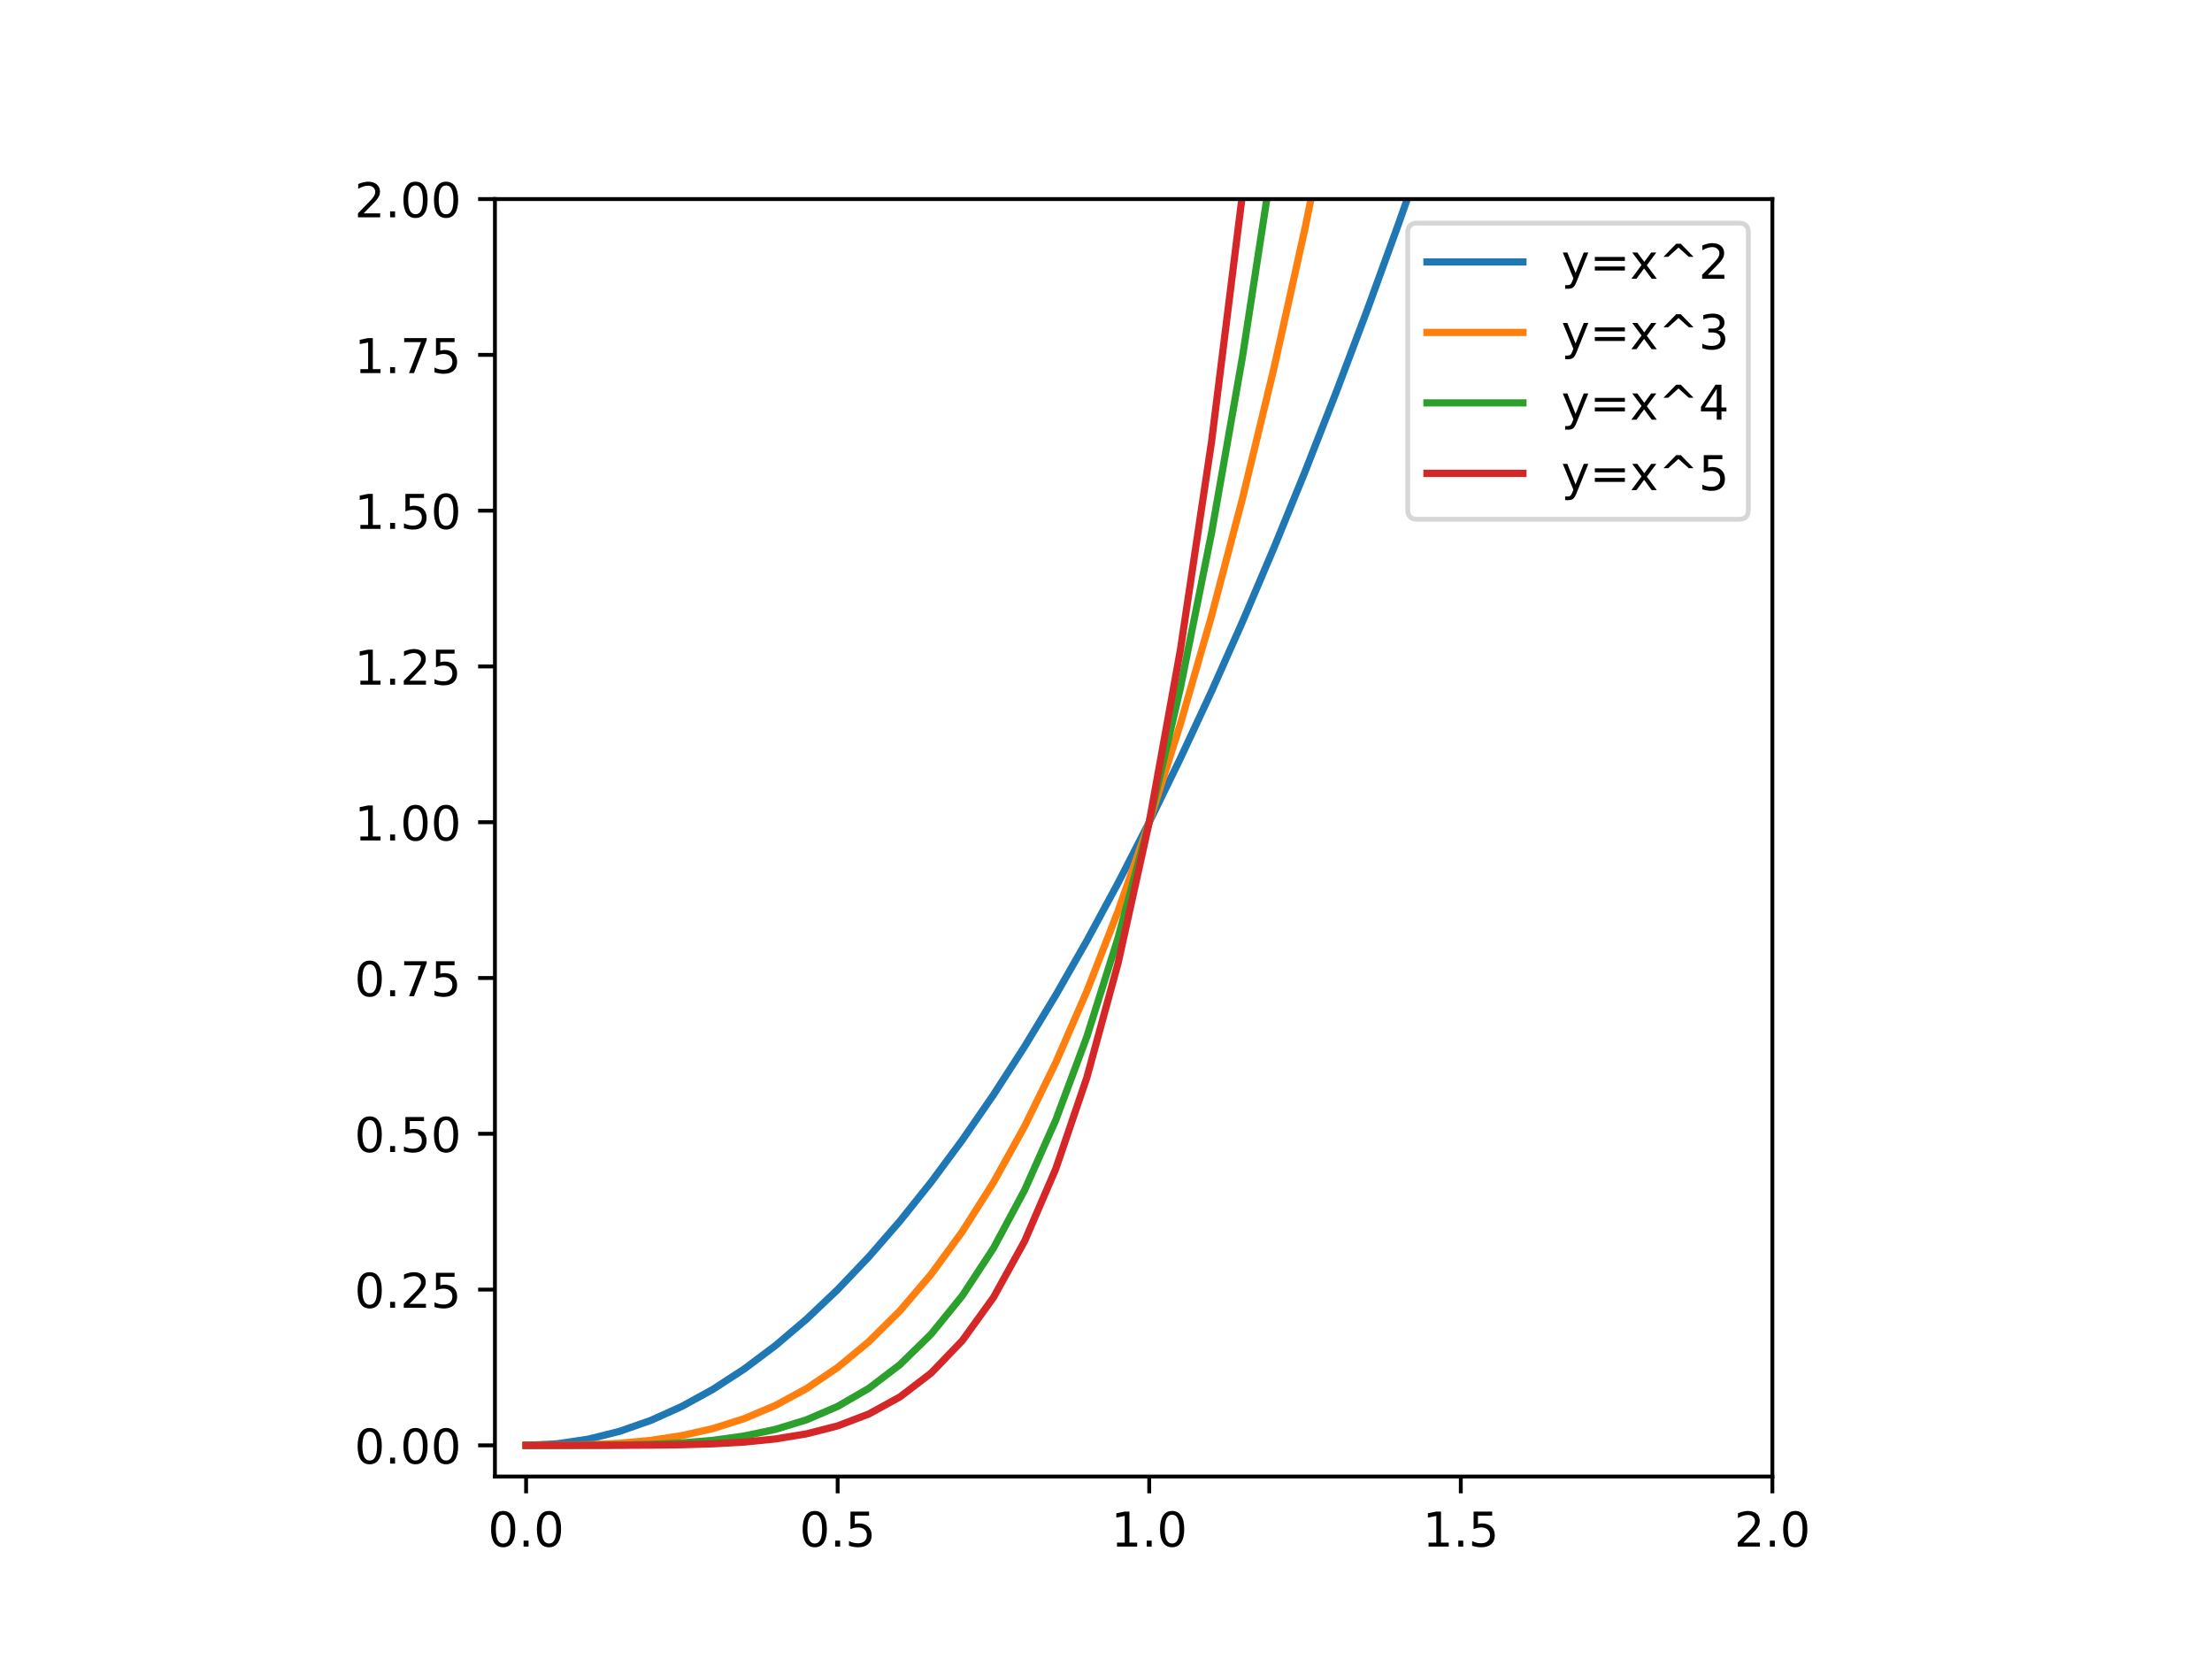 <?xml version="1.0" encoding="utf-8" standalone="no"?>
<!DOCTYPE svg PUBLIC "-//W3C//DTD SVG 1.1//EN"
  "http://www.w3.org/Graphics/SVG/1.1/DTD/svg11.dtd">
<!-- Created with matplotlib (https://matplotlib.org/) -->
<svg height="345.6pt" version="1.1" viewBox="0 0 460.8 345.6" width="460.8pt" xmlns="http://www.w3.org/2000/svg" xmlns:xlink="http://www.w3.org/1999/xlink">
 <defs>
  <style type="text/css">
*{stroke-linecap:butt;stroke-linejoin:round;}
  </style>
 </defs>
 <g id="figure_1">
  <g id="patch_1">
   <path d="M 0 345.6 
L 460.8 345.6 
L 460.8 0 
L 0 0 
z
" style="fill:#ffffff;"/>
  </g>
  <g id="axes_1">
   <g id="patch_2">
    <path d="M 103.104 307.584 
L 369.216 307.584 
L 369.216 41.472 
L 103.104 41.472 
z
" style="fill:#ffffff;"/>
   </g>
   <g id="matplotlib.axis_1">
    <g id="xtick_1">
     <g id="line2d_1">
      <defs>
       <path d="M 0 0 
L 0 3.5 
" id="mc2131ffbba" style="stroke:#000000;stroke-width:0.8;"/>
      </defs>
      <g>
       <use style="stroke:#000000;stroke-width:0.8;" x="109.595" xlink:href="#mc2131ffbba" y="307.584"/>
      </g>
     </g>
     <g id="text_1">
      <!-- 0.0 -->
      <defs>
       <path d="M 31.781 66.406 
Q 24.172 66.406 20.328 58.906 
Q 16.5 51.422 16.5 36.375 
Q 16.5 21.391 20.328 13.891 
Q 24.172 6.391 31.781 6.391 
Q 39.453 6.391 43.281 13.891 
Q 47.125 21.391 47.125 36.375 
Q 47.125 51.422 43.281 58.906 
Q 39.453 66.406 31.781 66.406 
z
M 31.781 74.219 
Q 44.047 74.219 50.516 64.516 
Q 56.984 54.828 56.984 36.375 
Q 56.984 17.969 50.516 8.266 
Q 44.047 -1.422 31.781 -1.422 
Q 19.531 -1.422 13.062 8.266 
Q 6.594 17.969 6.594 36.375 
Q 6.594 54.828 13.062 64.516 
Q 19.531 74.219 31.781 74.219 
z
" id="DejaVuSans-48"/>
       <path d="M 10.688 12.406 
L 21 12.406 
L 21 0 
L 10.688 0 
z
" id="DejaVuSans-46"/>
      </defs>
      <g transform="translate(101.643 322.182)scale(0.1 -0.1)">
       <use xlink:href="#DejaVuSans-48"/>
       <use x="63.623" xlink:href="#DejaVuSans-46"/>
       <use x="95.41" xlink:href="#DejaVuSans-48"/>
      </g>
     </g>
    </g>
    <g id="xtick_2">
     <g id="line2d_2">
      <g>
       <use style="stroke:#000000;stroke-width:0.8;" x="174.5" xlink:href="#mc2131ffbba" y="307.584"/>
      </g>
     </g>
     <g id="text_2">
      <!-- 0.5 -->
      <defs>
       <path d="M 10.797 72.906 
L 49.516 72.906 
L 49.516 64.594 
L 19.828 64.594 
L 19.828 46.734 
Q 21.969 47.469 24.109 47.828 
Q 26.266 48.188 28.422 48.188 
Q 40.625 48.188 47.75 41.5 
Q 54.891 34.812 54.891 23.391 
Q 54.891 11.625 47.562 5.094 
Q 40.234 -1.422 26.906 -1.422 
Q 22.312 -1.422 17.547 -0.641 
Q 12.797 0.141 7.719 1.703 
L 7.719 11.625 
Q 12.109 9.234 16.797 8.062 
Q 21.484 6.891 26.703 6.891 
Q 35.156 6.891 40.078 11.328 
Q 45.016 15.766 45.016 23.391 
Q 45.016 31 40.078 35.438 
Q 35.156 39.891 26.703 39.891 
Q 22.75 39.891 18.812 39.016 
Q 14.891 38.141 10.797 36.281 
z
" id="DejaVuSans-53"/>
      </defs>
      <g transform="translate(166.548 322.182)scale(0.1 -0.1)">
       <use xlink:href="#DejaVuSans-48"/>
       <use x="63.623" xlink:href="#DejaVuSans-46"/>
       <use x="95.41" xlink:href="#DejaVuSans-53"/>
      </g>
     </g>
    </g>
    <g id="xtick_3">
     <g id="line2d_3">
      <g>
       <use style="stroke:#000000;stroke-width:0.8;" x="239.405" xlink:href="#mc2131ffbba" y="307.584"/>
      </g>
     </g>
     <g id="text_3">
      <!-- 1.0 -->
      <defs>
       <path d="M 12.406 8.297 
L 28.516 8.297 
L 28.516 63.922 
L 10.984 60.406 
L 10.984 69.391 
L 28.422 72.906 
L 38.281 72.906 
L 38.281 8.297 
L 54.391 8.297 
L 54.391 0 
L 12.406 0 
z
" id="DejaVuSans-49"/>
      </defs>
      <g transform="translate(231.454 322.182)scale(0.1 -0.1)">
       <use xlink:href="#DejaVuSans-49"/>
       <use x="63.623" xlink:href="#DejaVuSans-46"/>
       <use x="95.41" xlink:href="#DejaVuSans-48"/>
      </g>
     </g>
    </g>
    <g id="xtick_4">
     <g id="line2d_4">
      <g>
       <use style="stroke:#000000;stroke-width:0.8;" x="304.311" xlink:href="#mc2131ffbba" y="307.584"/>
      </g>
     </g>
     <g id="text_4">
      <!-- 1.5 -->
      <g transform="translate(296.359 322.182)scale(0.1 -0.1)">
       <use xlink:href="#DejaVuSans-49"/>
       <use x="63.623" xlink:href="#DejaVuSans-46"/>
       <use x="95.41" xlink:href="#DejaVuSans-53"/>
      </g>
     </g>
    </g>
    <g id="xtick_5">
     <g id="line2d_5">
      <g>
       <use style="stroke:#000000;stroke-width:0.8;" x="369.216" xlink:href="#mc2131ffbba" y="307.584"/>
      </g>
     </g>
     <g id="text_5">
      <!-- 2.0 -->
      <defs>
       <path d="M 19.188 8.297 
L 53.609 8.297 
L 53.609 0 
L 7.328 0 
L 7.328 8.297 
Q 12.938 14.109 22.625 23.891 
Q 32.328 33.688 34.812 36.531 
Q 39.547 41.844 41.422 45.531 
Q 43.312 49.219 43.312 52.781 
Q 43.312 58.594 39.234 62.25 
Q 35.156 65.922 28.609 65.922 
Q 23.969 65.922 18.812 64.312 
Q 13.672 62.703 7.812 59.422 
L 7.812 69.391 
Q 13.766 71.781 18.938 73 
Q 24.125 74.219 28.422 74.219 
Q 39.75 74.219 46.484 68.547 
Q 53.219 62.891 53.219 53.422 
Q 53.219 48.922 51.531 44.891 
Q 49.859 40.875 45.406 35.406 
Q 44.188 33.984 37.641 27.219 
Q 31.109 20.453 19.188 8.297 
z
" id="DejaVuSans-50"/>
      </defs>
      <g transform="translate(361.264 322.182)scale(0.1 -0.1)">
       <use xlink:href="#DejaVuSans-50"/>
       <use x="63.623" xlink:href="#DejaVuSans-46"/>
       <use x="95.41" xlink:href="#DejaVuSans-48"/>
      </g>
     </g>
    </g>
   </g>
   <g id="matplotlib.axis_2">
    <g id="ytick_1">
     <g id="line2d_6">
      <defs>
       <path d="M 0 0 
L -3.5 0 
" id="m3cbc836bae" style="stroke:#000000;stroke-width:0.8;"/>
      </defs>
      <g>
       <use style="stroke:#000000;stroke-width:0.8;" x="103.104" xlink:href="#m3cbc836bae" y="301.093"/>
      </g>
     </g>
     <g id="text_6">
      <!-- 0.00 -->
      <g transform="translate(73.838 304.893)scale(0.1 -0.1)">
       <use xlink:href="#DejaVuSans-48"/>
       <use x="63.623" xlink:href="#DejaVuSans-46"/>
       <use x="95.41" xlink:href="#DejaVuSans-48"/>
       <use x="159.033" xlink:href="#DejaVuSans-48"/>
      </g>
     </g>
    </g>
    <g id="ytick_2">
     <g id="line2d_7">
      <g>
       <use style="stroke:#000000;stroke-width:0.8;" x="103.104" xlink:href="#m3cbc836bae" y="268.641"/>
      </g>
     </g>
     <g id="text_7">
      <!-- 0.25 -->
      <g transform="translate(73.838 272.44)scale(0.1 -0.1)">
       <use xlink:href="#DejaVuSans-48"/>
       <use x="63.623" xlink:href="#DejaVuSans-46"/>
       <use x="95.41" xlink:href="#DejaVuSans-50"/>
       <use x="159.033" xlink:href="#DejaVuSans-53"/>
      </g>
     </g>
    </g>
    <g id="ytick_3">
     <g id="line2d_8">
      <g>
       <use style="stroke:#000000;stroke-width:0.8;" x="103.104" xlink:href="#m3cbc836bae" y="236.188"/>
      </g>
     </g>
     <g id="text_8">
      <!-- 0.50 -->
      <g transform="translate(73.838 239.987)scale(0.1 -0.1)">
       <use xlink:href="#DejaVuSans-48"/>
       <use x="63.623" xlink:href="#DejaVuSans-46"/>
       <use x="95.41" xlink:href="#DejaVuSans-53"/>
       <use x="159.033" xlink:href="#DejaVuSans-48"/>
      </g>
     </g>
    </g>
    <g id="ytick_4">
     <g id="line2d_9">
      <g>
       <use style="stroke:#000000;stroke-width:0.8;" x="103.104" xlink:href="#m3cbc836bae" y="203.735"/>
      </g>
     </g>
     <g id="text_9">
      <!-- 0.75 -->
      <defs>
       <path d="M 8.203 72.906 
L 55.078 72.906 
L 55.078 68.703 
L 28.609 0 
L 18.312 0 
L 43.219 64.594 
L 8.203 64.594 
z
" id="DejaVuSans-55"/>
      </defs>
      <g transform="translate(73.838 207.535)scale(0.1 -0.1)">
       <use xlink:href="#DejaVuSans-48"/>
       <use x="63.623" xlink:href="#DejaVuSans-46"/>
       <use x="95.41" xlink:href="#DejaVuSans-55"/>
       <use x="159.033" xlink:href="#DejaVuSans-53"/>
      </g>
     </g>
    </g>
    <g id="ytick_5">
     <g id="line2d_10">
      <g>
       <use style="stroke:#000000;stroke-width:0.8;" x="103.104" xlink:href="#m3cbc836bae" y="171.283"/>
      </g>
     </g>
     <g id="text_10">
      <!-- 1.00 -->
      <g transform="translate(73.838 175.082)scale(0.1 -0.1)">
       <use xlink:href="#DejaVuSans-49"/>
       <use x="63.623" xlink:href="#DejaVuSans-46"/>
       <use x="95.41" xlink:href="#DejaVuSans-48"/>
       <use x="159.033" xlink:href="#DejaVuSans-48"/>
      </g>
     </g>
    </g>
    <g id="ytick_6">
     <g id="line2d_11">
      <g>
       <use style="stroke:#000000;stroke-width:0.8;" x="103.104" xlink:href="#m3cbc836bae" y="138.83"/>
      </g>
     </g>
     <g id="text_11">
      <!-- 1.25 -->
      <g transform="translate(73.838 142.629)scale(0.1 -0.1)">
       <use xlink:href="#DejaVuSans-49"/>
       <use x="63.623" xlink:href="#DejaVuSans-46"/>
       <use x="95.41" xlink:href="#DejaVuSans-50"/>
       <use x="159.033" xlink:href="#DejaVuSans-53"/>
      </g>
     </g>
    </g>
    <g id="ytick_7">
     <g id="line2d_12">
      <g>
       <use style="stroke:#000000;stroke-width:0.8;" x="103.104" xlink:href="#m3cbc836bae" y="106.377"/>
      </g>
     </g>
     <g id="text_12">
      <!-- 1.50 -->
      <g transform="translate(73.838 110.177)scale(0.1 -0.1)">
       <use xlink:href="#DejaVuSans-49"/>
       <use x="63.623" xlink:href="#DejaVuSans-46"/>
       <use x="95.41" xlink:href="#DejaVuSans-53"/>
       <use x="159.033" xlink:href="#DejaVuSans-48"/>
      </g>
     </g>
    </g>
    <g id="ytick_8">
     <g id="line2d_13">
      <g>
       <use style="stroke:#000000;stroke-width:0.8;" x="103.104" xlink:href="#m3cbc836bae" y="73.925"/>
      </g>
     </g>
     <g id="text_13">
      <!-- 1.75 -->
      <g transform="translate(73.838 77.724)scale(0.1 -0.1)">
       <use xlink:href="#DejaVuSans-49"/>
       <use x="63.623" xlink:href="#DejaVuSans-46"/>
       <use x="95.41" xlink:href="#DejaVuSans-55"/>
       <use x="159.033" xlink:href="#DejaVuSans-53"/>
      </g>
     </g>
    </g>
    <g id="ytick_9">
     <g id="line2d_14">
      <g>
       <use style="stroke:#000000;stroke-width:0.8;" x="103.104" xlink:href="#m3cbc836bae" y="41.472"/>
      </g>
     </g>
     <g id="text_14">
      <!-- 2.00 -->
      <g transform="translate(73.838 45.271)scale(0.1 -0.1)">
       <use xlink:href="#DejaVuSans-50"/>
       <use x="63.623" xlink:href="#DejaVuSans-46"/>
       <use x="95.41" xlink:href="#DejaVuSans-48"/>
       <use x="159.033" xlink:href="#DejaVuSans-48"/>
      </g>
     </g>
    </g>
   </g>
   <g id="line2d_15">
    <path clip-path="url(#p677bf28ffb)" d="M 109.595 301.093 
L 116.085 300.769 
L 122.576 299.795 
L 129.066 298.173 
L 135.557 295.901 
L 142.047 292.98 
L 148.538 289.41 
L 155.028 285.192 
L 161.519 280.324 
L 168.009 274.807 
L 174.5 268.641 
L 180.99 261.826 
L 187.481 254.362 
L 193.972 246.248 
L 200.462 237.486 
L 206.953 228.075 
L 213.443 218.015 
L 219.934 207.305 
L 226.424 195.947 
L 232.915 183.939 
L 239.405 171.283 
L 245.896 157.977 
L 252.386 144.022 
L 258.877 129.419 
L 265.367 114.166 
L 271.858 98.264 
L 278.348 81.713 
L 284.839 64.513 
L 291.33 46.664 
L 297.82 28.166 
L 304.311 9.019 
L 307.596 -1 
" style="fill:none;stroke:#1f77b4;stroke-linecap:square;stroke-width:1.5;"/>
   </g>
   <g id="line2d_16">
    <path clip-path="url(#p677bf28ffb)" d="M 109.595 301.093 
L 116.085 301.077 
L 122.576 300.964 
L 129.066 300.655 
L 135.557 300.055 
L 142.047 299.065 
L 148.538 297.589 
L 155.028 295.528 
L 161.519 292.786 
L 168.009 289.264 
L 174.5 284.867 
L 180.99 279.496 
L 187.481 273.054 
L 193.972 265.444 
L 200.462 256.568 
L 206.953 246.33 
L 213.443 234.63 
L 219.934 221.373 
L 226.424 206.461 
L 232.915 189.797 
L 239.405 171.283 
L 245.896 150.821 
L 252.386 128.315 
L 258.877 103.668 
L 265.367 76.781 
L 271.858 47.557 
L 278.348 15.899 
L 281.557 -1 
" style="fill:none;stroke:#ff7f0e;stroke-linecap:square;stroke-width:1.5;"/>
   </g>
   <g id="line2d_17">
    <path clip-path="url(#p677bf28ffb)" d="M 109.595 301.093 
L 116.085 301.093 
L 122.576 301.08 
L 129.066 301.028 
L 135.557 300.886 
L 142.047 300.586 
L 148.538 300.042 
L 155.028 299.145 
L 161.519 297.77 
L 168.009 295.77 
L 174.5 292.98 
L 180.99 289.215 
L 187.481 284.27 
L 193.972 277.921 
L 200.462 269.926 
L 206.953 260.021 
L 213.443 247.923 
L 219.934 233.331 
L 226.424 215.925 
L 232.915 195.362 
L 239.405 171.283 
L 245.896 143.308 
L 252.386 111.038 
L 258.877 74.054 
L 265.367 31.918 
L 269.842 -1 
" style="fill:none;stroke:#2ca02c;stroke-linecap:square;stroke-width:1.5;"/>
   </g>
   <g id="line2d_18">
    <path clip-path="url(#p677bf28ffb)" d="M 109.595 301.093 
L 116.085 301.093 
L 122.576 301.092 
L 129.066 301.084 
L 135.557 301.052 
L 142.047 300.967 
L 148.538 300.778 
L 155.028 300.412 
L 161.519 299.764 
L 168.009 298.698 
L 174.5 297.037 
L 180.99 294.56 
L 187.481 290.999 
L 193.972 286.032 
L 200.462 279.276 
L 206.953 270.289 
L 213.443 258.557 
L 219.934 243.496 
L 226.424 224.442 
L 232.915 200.648 
L 239.405 171.283 
L 245.896 135.418 
L 252.386 92.032 
L 258.877 39.998 
L 263.175 -1 
" style="fill:none;stroke:#d62728;stroke-linecap:square;stroke-width:1.5;"/>
   </g>
   <g id="patch_3">
    <path d="M 103.104 307.584 
L 103.104 41.472 
" style="fill:none;stroke:#000000;stroke-linecap:square;stroke-linejoin:miter;stroke-width:0.8;"/>
   </g>
   <g id="patch_4">
    <path d="M 369.216 307.584 
L 369.216 41.472 
" style="fill:none;stroke:#000000;stroke-linecap:square;stroke-linejoin:miter;stroke-width:0.8;"/>
   </g>
   <g id="patch_5">
    <path d="M 103.104 307.584 
L 369.216 307.584 
" style="fill:none;stroke:#000000;stroke-linecap:square;stroke-linejoin:miter;stroke-width:0.8;"/>
   </g>
   <g id="patch_6">
    <path d="M 103.104 41.472 
L 369.216 41.472 
" style="fill:none;stroke:#000000;stroke-linecap:square;stroke-linejoin:miter;stroke-width:0.8;"/>
   </g>
   <g id="legend_1">
    <g id="patch_7">
     <path d="M 295.257 108.184 
L 362.216 108.184 
Q 364.216 108.184 364.216 106.184 
L 364.216 48.472 
Q 364.216 46.472 362.216 46.472 
L 295.257 46.472 
Q 293.257 46.472 293.257 48.472 
L 293.257 106.184 
Q 293.257 108.184 295.257 108.184 
z
" style="fill:#ffffff;opacity:0.8;stroke:#cccccc;stroke-linejoin:miter;"/>
    </g>
    <g id="line2d_19">
     <path d="M 297.257 54.57 
L 317.257 54.57 
" style="fill:none;stroke:#1f77b4;stroke-linecap:square;stroke-width:1.5;"/>
    </g>
    <g id="line2d_20"/>
    <g id="text_15">
     <!-- y=x^2 -->
     <defs>
      <path d="M 32.172 -5.078 
Q 28.375 -14.844 24.75 -17.812 
Q 21.141 -20.797 15.094 -20.797 
L 7.906 -20.797 
L 7.906 -13.281 
L 13.188 -13.281 
Q 16.891 -13.281 18.938 -11.516 
Q 21 -9.766 23.484 -3.219 
L 25.094 0.875 
L 2.984 54.688 
L 12.5 54.688 
L 29.594 11.922 
L 46.688 54.688 
L 56.203 54.688 
z
" id="DejaVuSans-121"/>
      <path d="M 10.594 45.406 
L 73.188 45.406 
L 73.188 37.203 
L 10.594 37.203 
z
M 10.594 25.484 
L 73.188 25.484 
L 73.188 17.188 
L 10.594 17.188 
z
" id="DejaVuSans-61"/>
      <path d="M 54.891 54.688 
L 35.109 28.078 
L 55.906 0 
L 45.312 0 
L 29.391 21.484 
L 13.484 0 
L 2.875 0 
L 24.125 28.609 
L 4.688 54.688 
L 15.281 54.688 
L 29.781 35.203 
L 44.281 54.688 
z
" id="DejaVuSans-120"/>
      <path d="M 46.688 72.906 
L 73.188 45.703 
L 63.375 45.703 
L 41.891 64.984 
L 20.406 45.703 
L 10.594 45.703 
L 37.109 72.906 
z
" id="DejaVuSans-94"/>
     </defs>
     <g transform="translate(325.257 58.07)scale(0.1 -0.1)">
      <use xlink:href="#DejaVuSans-121"/>
      <use x="59.18" xlink:href="#DejaVuSans-61"/>
      <use x="142.969" xlink:href="#DejaVuSans-120"/>
      <use x="202.148" xlink:href="#DejaVuSans-94"/>
      <use x="285.938" xlink:href="#DejaVuSans-50"/>
     </g>
    </g>
    <g id="line2d_21">
     <path d="M 297.257 69.249 
L 317.257 69.249 
" style="fill:none;stroke:#ff7f0e;stroke-linecap:square;stroke-width:1.5;"/>
    </g>
    <g id="line2d_22"/>
    <g id="text_16">
     <!-- y=x^3 -->
     <defs>
      <path d="M 40.578 39.312 
Q 47.656 37.797 51.625 33 
Q 55.609 28.219 55.609 21.188 
Q 55.609 10.406 48.188 4.484 
Q 40.766 -1.422 27.094 -1.422 
Q 22.516 -1.422 17.656 -0.516 
Q 12.797 0.391 7.625 2.203 
L 7.625 11.719 
Q 11.719 9.328 16.594 8.109 
Q 21.484 6.891 26.812 6.891 
Q 36.078 6.891 40.938 10.547 
Q 45.797 14.203 45.797 21.188 
Q 45.797 27.641 41.281 31.266 
Q 36.766 34.906 28.719 34.906 
L 20.219 34.906 
L 20.219 43.016 
L 29.109 43.016 
Q 36.375 43.016 40.234 45.922 
Q 44.094 48.828 44.094 54.297 
Q 44.094 59.906 40.109 62.906 
Q 36.141 65.922 28.719 65.922 
Q 24.656 65.922 20.016 65.031 
Q 15.375 64.156 9.812 62.312 
L 9.812 71.094 
Q 15.438 72.656 20.344 73.438 
Q 25.25 74.219 29.594 74.219 
Q 40.828 74.219 47.359 69.109 
Q 53.906 64.016 53.906 55.328 
Q 53.906 49.266 50.438 45.094 
Q 46.969 40.922 40.578 39.312 
z
" id="DejaVuSans-51"/>
     </defs>
     <g transform="translate(325.257 72.749)scale(0.1 -0.1)">
      <use xlink:href="#DejaVuSans-121"/>
      <use x="59.18" xlink:href="#DejaVuSans-61"/>
      <use x="142.969" xlink:href="#DejaVuSans-120"/>
      <use x="202.148" xlink:href="#DejaVuSans-94"/>
      <use x="285.938" xlink:href="#DejaVuSans-51"/>
     </g>
    </g>
    <g id="line2d_23">
     <path d="M 297.257 83.927 
L 317.257 83.927 
" style="fill:none;stroke:#2ca02c;stroke-linecap:square;stroke-width:1.5;"/>
    </g>
    <g id="line2d_24"/>
    <g id="text_17">
     <!-- y=x^4 -->
     <defs>
      <path d="M 37.797 64.312 
L 12.891 25.391 
L 37.797 25.391 
z
M 35.203 72.906 
L 47.609 72.906 
L 47.609 25.391 
L 58.016 25.391 
L 58.016 17.188 
L 47.609 17.188 
L 47.609 0 
L 37.797 0 
L 37.797 17.188 
L 4.891 17.188 
L 4.891 26.703 
z
" id="DejaVuSans-52"/>
     </defs>
     <g transform="translate(325.257 87.427)scale(0.1 -0.1)">
      <use xlink:href="#DejaVuSans-121"/>
      <use x="59.18" xlink:href="#DejaVuSans-61"/>
      <use x="142.969" xlink:href="#DejaVuSans-120"/>
      <use x="202.148" xlink:href="#DejaVuSans-94"/>
      <use x="285.938" xlink:href="#DejaVuSans-52"/>
     </g>
    </g>
    <g id="line2d_25">
     <path d="M 297.257 98.605 
L 317.257 98.605 
" style="fill:none;stroke:#d62728;stroke-linecap:square;stroke-width:1.5;"/>
    </g>
    <g id="line2d_26"/>
    <g id="text_18">
     <!-- y=x^5 -->
     <g transform="translate(325.257 102.105)scale(0.1 -0.1)">
      <use xlink:href="#DejaVuSans-121"/>
      <use x="59.18" xlink:href="#DejaVuSans-61"/>
      <use x="142.969" xlink:href="#DejaVuSans-120"/>
      <use x="202.148" xlink:href="#DejaVuSans-94"/>
      <use x="285.938" xlink:href="#DejaVuSans-53"/>
     </g>
    </g>
   </g>
  </g>
 </g>
 <defs>
  <clipPath id="p677bf28ffb">
   <rect height="266.112" width="266.112" x="103.104" y="41.472"/>
  </clipPath>
 </defs>
</svg>
